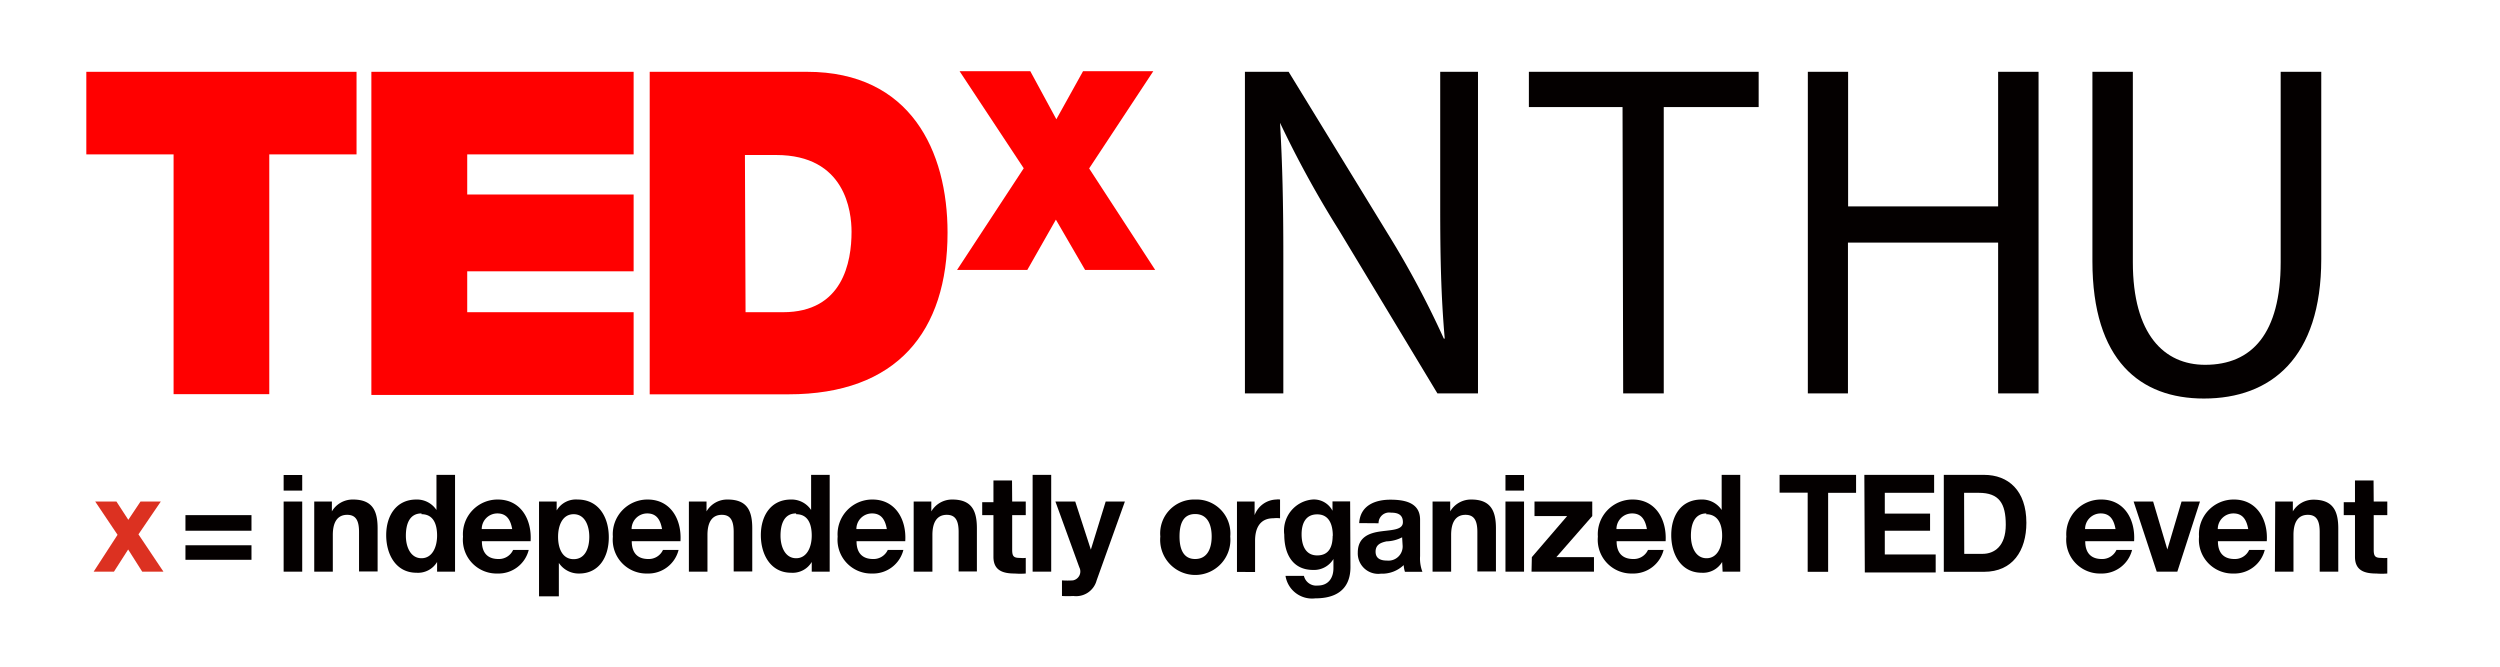 <svg id="圖層_1" data-name="圖層 1" xmlns="http://www.w3.org/2000/svg" viewBox="0 0 160.15 42.74"><defs><style>.cls-1{fill:#dc3121;}.cls-2{fill:#040000;}.cls-3{fill:red;}</style></defs><title>TEDxNTHU_WHITE_RGB</title><path class="cls-1" d="M7.53,34.26,6.1,32.13H7.46l.76,1.17L9,32.13H10.3l-1.43,2.1,1.6,2.39H9.11L8.21,35.2,7.3,36.62H6Z"/><path class="cls-2" d="M16.11,34H11.88V33h4.23Zm0,1.86H11.88v-.93h4.23Z"/><path class="cls-2" d="M19.36,31.43H18.17v-1h1.19Zm-1.19.7h1.19v4.49H18.17Z"/><path class="cls-2" d="M20.13,32.13h1.13v.63h0A1.54,1.54,0,0,1,22.61,32c1.27,0,1.58.74,1.58,1.85v2.76H23V34.08c0-.74-.21-1.1-.76-1.1s-.92.37-.92,1.29v2.35H20.13Z"/><path class="cls-2" d="M28,36h0a1.42,1.42,0,0,1-1.32.69c-1.31,0-1.94-1.16-1.94-2.41S25.39,32,26.67,32a1.5,1.5,0,0,1,1.29.67h0V30.42h1.19v6.2H28Zm-1-3.11c-.78,0-1,.7-1,1.43s.31,1.44,1,1.44,1-.71,1-1.45S27.76,32.94,27,32.94Z"/><path class="cls-2" d="M30.87,34.67c0,.78.4,1.14,1.06,1.14a1,1,0,0,0,.94-.58h1a2,2,0,0,1-2,1.51,2.16,2.16,0,0,1-2.21-2.36A2.22,2.22,0,0,1,31.89,32c1.48,0,2.19,1.29,2.1,2.67Zm1.94-.78c-.11-.62-.37-1-.95-1a1,1,0,0,0-1,1Z"/><path class="cls-2" d="M34.53,32.13h1.13v.57h0A1.43,1.43,0,0,1,37,32c1.36,0,2,1.14,2,2.42s-.64,2.32-1.9,2.32a1.52,1.52,0,0,1-1.3-.68h0V38.2H34.53Zm3.22,2.26c0-.71-.28-1.45-1-1.45s-1,.72-1,1.45.27,1.43,1,1.43S37.75,35.12,37.75,34.39Z"/><path class="cls-2" d="M40.47,34.67c0,.78.4,1.14,1.06,1.14a1,1,0,0,0,.94-.58h1a2,2,0,0,1-2,1.51,2.16,2.16,0,0,1-2.21-2.36A2.22,2.22,0,0,1,41.49,32c1.48,0,2.19,1.29,2.1,2.67Zm1.94-.78c-.11-.62-.37-1-.95-1a1,1,0,0,0-1,1Z"/><path class="cls-2" d="M44.13,32.13h1.13v.63h0A1.53,1.53,0,0,1,46.61,32c1.27,0,1.58.74,1.58,1.85v2.76H47V34.08c0-.74-.21-1.1-.76-1.1s-.92.37-.92,1.29v2.35H44.13Z"/><path class="cls-2" d="M52,36h0a1.42,1.42,0,0,1-1.32.69c-1.31,0-1.94-1.16-1.94-2.41S49.39,32,50.67,32a1.5,1.5,0,0,1,1.29.67h0V30.42h1.19v6.2H52Zm-1-3.11c-.78,0-1,.7-1,1.43s.31,1.44,1,1.44,1-.71,1-1.45S51.76,32.94,51,32.94Z"/><path class="cls-2" d="M54.87,34.67c0,.78.4,1.14,1.06,1.14a1,1,0,0,0,.94-.58h1a2,2,0,0,1-2,1.51,2.16,2.16,0,0,1-2.21-2.36A2.22,2.22,0,0,1,55.89,32c1.48,0,2.19,1.29,2.1,2.67Zm1.94-.78c-.11-.62-.37-1-.95-1a1,1,0,0,0-1,1Z"/><path class="cls-2" d="M58.53,32.13h1.13v.63h0A1.54,1.54,0,0,1,61,32c1.27,0,1.58.74,1.58,1.85v2.76H61.41V34.08c0-.74-.21-1.1-.76-1.1s-.92.37-.92,1.29v2.35H58.53Z"/><path class="cls-2" d="M64.84,32.13h.87V33h-.87v2.22c0,.42.1.52.5.52a1.83,1.83,0,0,0,.37,0v1a4.37,4.37,0,0,1-.7,0c-.73,0-1.37-.17-1.37-1.07V33h-.72v-.83h.72V30.78h1.19Z"/><path class="cls-2" d="M66.15,30.42h1.19v6.2H66.15Z"/><path class="cls-2" d="M70.25,37.18a1.36,1.36,0,0,1-1.49,1,7,7,0,0,1-.73,0v-1a5.46,5.46,0,0,0,.7,0,.58.58,0,0,0,.41-.84l-1.53-4.21h1.27l1,3.08h0l.95-3.08h1.23Z"/><path class="cls-2" d="M76.56,32a2.17,2.17,0,0,1,2.25,2.37,2.25,2.25,0,1,1-4.48,0A2.17,2.17,0,0,1,76.56,32Zm0,3.81c.81,0,1.06-.72,1.06-1.44s-.24-1.44-1.06-1.44-1,.72-1,1.44S75.76,35.81,76.56,35.81Z"/><path class="cls-2" d="M79.24,32.13h1.13V33h0a1.53,1.53,0,0,1,1.38-1A.88.88,0,0,1,82,32V33.2a2,2,0,0,0-.43,0c-.87,0-1.17.65-1.17,1.44v2H79.24Z"/><path class="cls-2" d="M86.51,36.33c0,.74-.25,2-2.25,2a1.72,1.72,0,0,1-1.91-1.44h1.18a.81.81,0,0,0,.89.62c.66,0,1-.47,1-1.11v-.59h0a1.45,1.45,0,0,1-1.3.7c-1.3,0-1.85-1-1.85-2.26A2,2,0,0,1,84.07,32a1.34,1.34,0,0,1,1.29.72h0v-.6h1.13Zm-1.13-2c0-.73-.24-1.38-1-1.38s-1,.61-1,1.28.23,1.35,1,1.35S85.37,35,85.37,34.32Z"/><path class="cls-2" d="M87.07,33.51c.07-1.16,1.06-1.5,2-1.5s1.9.2,1.9,1.28v2.34a2.4,2.4,0,0,0,.15,1H90a1.81,1.81,0,0,1-.08-.43,2,2,0,0,1-1.46.55,1.31,1.31,0,0,1-1.48-1.35c0-1,.74-1.26,1.48-1.36s1.41-.09,1.41-.59-.35-.61-.77-.61a.68.68,0,0,0-.79.68Zm2.75.91a2.3,2.3,0,0,1-1,.26c-.37.08-.7.21-.7.66s.34.57.73.57a.91.91,0,0,0,1-1Z"/><path class="cls-2" d="M91.77,32.13H92.9v.63h0A1.54,1.54,0,0,1,94.25,32c1.26,0,1.58.74,1.58,1.85v2.76H94.64V34.08c0-.74-.21-1.1-.76-1.1s-.92.37-.92,1.29v2.35H91.77Z"/><path class="cls-2" d="M97.63,31.43H96.44v-1h1.19Zm-1.19.7h1.19v4.49H96.44Z"/><path class="cls-2" d="M98.13,35.69l2.26-2.63H98.3v-.93H102v.93L99.7,35.69h2.41v.93h-4Z"/><path class="cls-2" d="M103.56,34.67c0,.78.4,1.14,1.07,1.14a1,1,0,0,0,.94-.58h1a2,2,0,0,1-2,1.51,2.16,2.16,0,0,1-2.21-2.36A2.22,2.22,0,0,1,104.59,32c1.48,0,2.19,1.29,2.11,2.67Zm1.94-.78c-.11-.62-.37-1-.95-1a1,1,0,0,0-1,1Z"/><path class="cls-2" d="M110.32,36h0a1.42,1.42,0,0,1-1.31.69c-1.31,0-1.95-1.16-1.95-2.41S107.69,32,109,32a1.5,1.5,0,0,1,1.29.67h0V30.42h1.19v6.2h-1.13Zm-1-3.11c-.78,0-1,.7-1,1.43s.31,1.44,1,1.44,1-.71,1-1.45S110.05,32.94,109.28,32.94Z"/><path class="cls-2" d="M115.8,31.56H114V30.42h4.9v1.15h-1.79v5.06H115.8Z"/><path class="cls-2" d="M119.43,30.42h4.47v1.15h-3.16v1.33h2.9V34h-2.9v1.52H124v1.15h-4.54Z"/><path class="cls-2" d="M124.52,30.42h2.58c1.55,0,2.71,1,2.71,3.07,0,1.8-.89,3.14-2.71,3.14h-2.58Zm1.31,5.06H127c.76,0,1.49-.49,1.49-1.86s-.42-2.05-1.73-2.05h-.94Z"/><path class="cls-2" d="M133.58,34.67c0,.78.4,1.14,1.06,1.14a1,1,0,0,0,.94-.58h1a2,2,0,0,1-2,1.51,2.16,2.16,0,0,1-2.21-2.36A2.22,2.22,0,0,1,134.61,32c1.48,0,2.19,1.29,2.1,2.67Zm1.94-.78c-.11-.62-.37-1-.95-1a1,1,0,0,0-1,1Z"/><path class="cls-2" d="M139.48,36.62h-1.32l-1.48-4.49h1.25l.91,3.07h0l.91-3.07h1.18Z"/><path class="cls-2" d="M142.08,34.67c0,.78.4,1.14,1.06,1.14a1,1,0,0,0,.94-.58h1a2,2,0,0,1-2,1.51,2.16,2.16,0,0,1-2.21-2.36A2.22,2.22,0,0,1,143.11,32c1.47,0,2.19,1.29,2.1,2.67Zm1.94-.78c-.11-.62-.37-1-.95-1a1,1,0,0,0-1,1Z"/><path class="cls-2" d="M145.75,32.13h1.13v.63h0a1.53,1.53,0,0,1,1.32-.75c1.27,0,1.59.74,1.59,1.85v2.76h-1.19V34.08c0-.74-.21-1.1-.76-1.1s-.92.37-.92,1.29v2.35h-1.19Z"/><path class="cls-2" d="M152.06,32.13h.87V33h-.87v2.22c0,.42.1.52.5.52a1.83,1.83,0,0,0,.37,0v1a4.36,4.36,0,0,1-.7,0c-.73,0-1.37-.17-1.37-1.07V33h-.72v-.83h.72V30.78h1.19Z"/><path class="cls-3" d="M11.12,9.89H5.53V4.6H22.84V9.89H17.25V25.25H11.12Z"/><path class="cls-3" d="M23.79,4.6h16.8V9.89H29.93v2.57H40.59v4.92H29.93V20H40.59v5.3H23.79Z"/><path class="cls-3" d="M41.62,4.6H51.7c6.64,0,9,5.09,9,10.3,0,6.34-3.24,10.36-10.19,10.36H41.62ZM47.76,20h2.4c3.83,0,4.39-3.21,4.39-5.15,0-1.3-.39-4.92-4.83-4.92h-2Z"/><path class="cls-3" d="M69.51,17.29l-1.87-3.22-1.83,3.22h-4.5l4.27-6.51L61.47,4.56H66l1.67,3.08,1.71-3.08h4.5l-4.11,6.23L74,17.29Z"/><path class="cls-2" d="M79.75,25.2V4.6h2.8L88.92,15a58.88,58.88,0,0,1,3.57,6.69l.06,0c-.24-2.75-.29-5.26-.29-8.47V4.6h2.42V25.2H92.08L85.77,14.74A66.25,66.25,0,0,1,82,7.87L82,7.9c.15,2.6.21,5.07.21,8.5v8.8Z"/><path class="cls-2" d="M103.94,6.86h-6V4.6h14.72V6.86h-6.08V25.2h-2.6Z"/><path class="cls-2" d="M118.39,4.6v8.62H128V4.6h2.59V25.2H128V15.54h-9.62V25.2h-2.57V4.6Z"/><path class="cls-2" d="M136.63,4.6v12.2c0,4.62,2,6.57,4.63,6.57,3,0,4.84-2,4.84-6.57V4.6h2.6v12c0,6.33-3.22,8.93-7.52,8.93-4.07,0-7.14-2.42-7.14-8.8V4.6Z"/></svg>